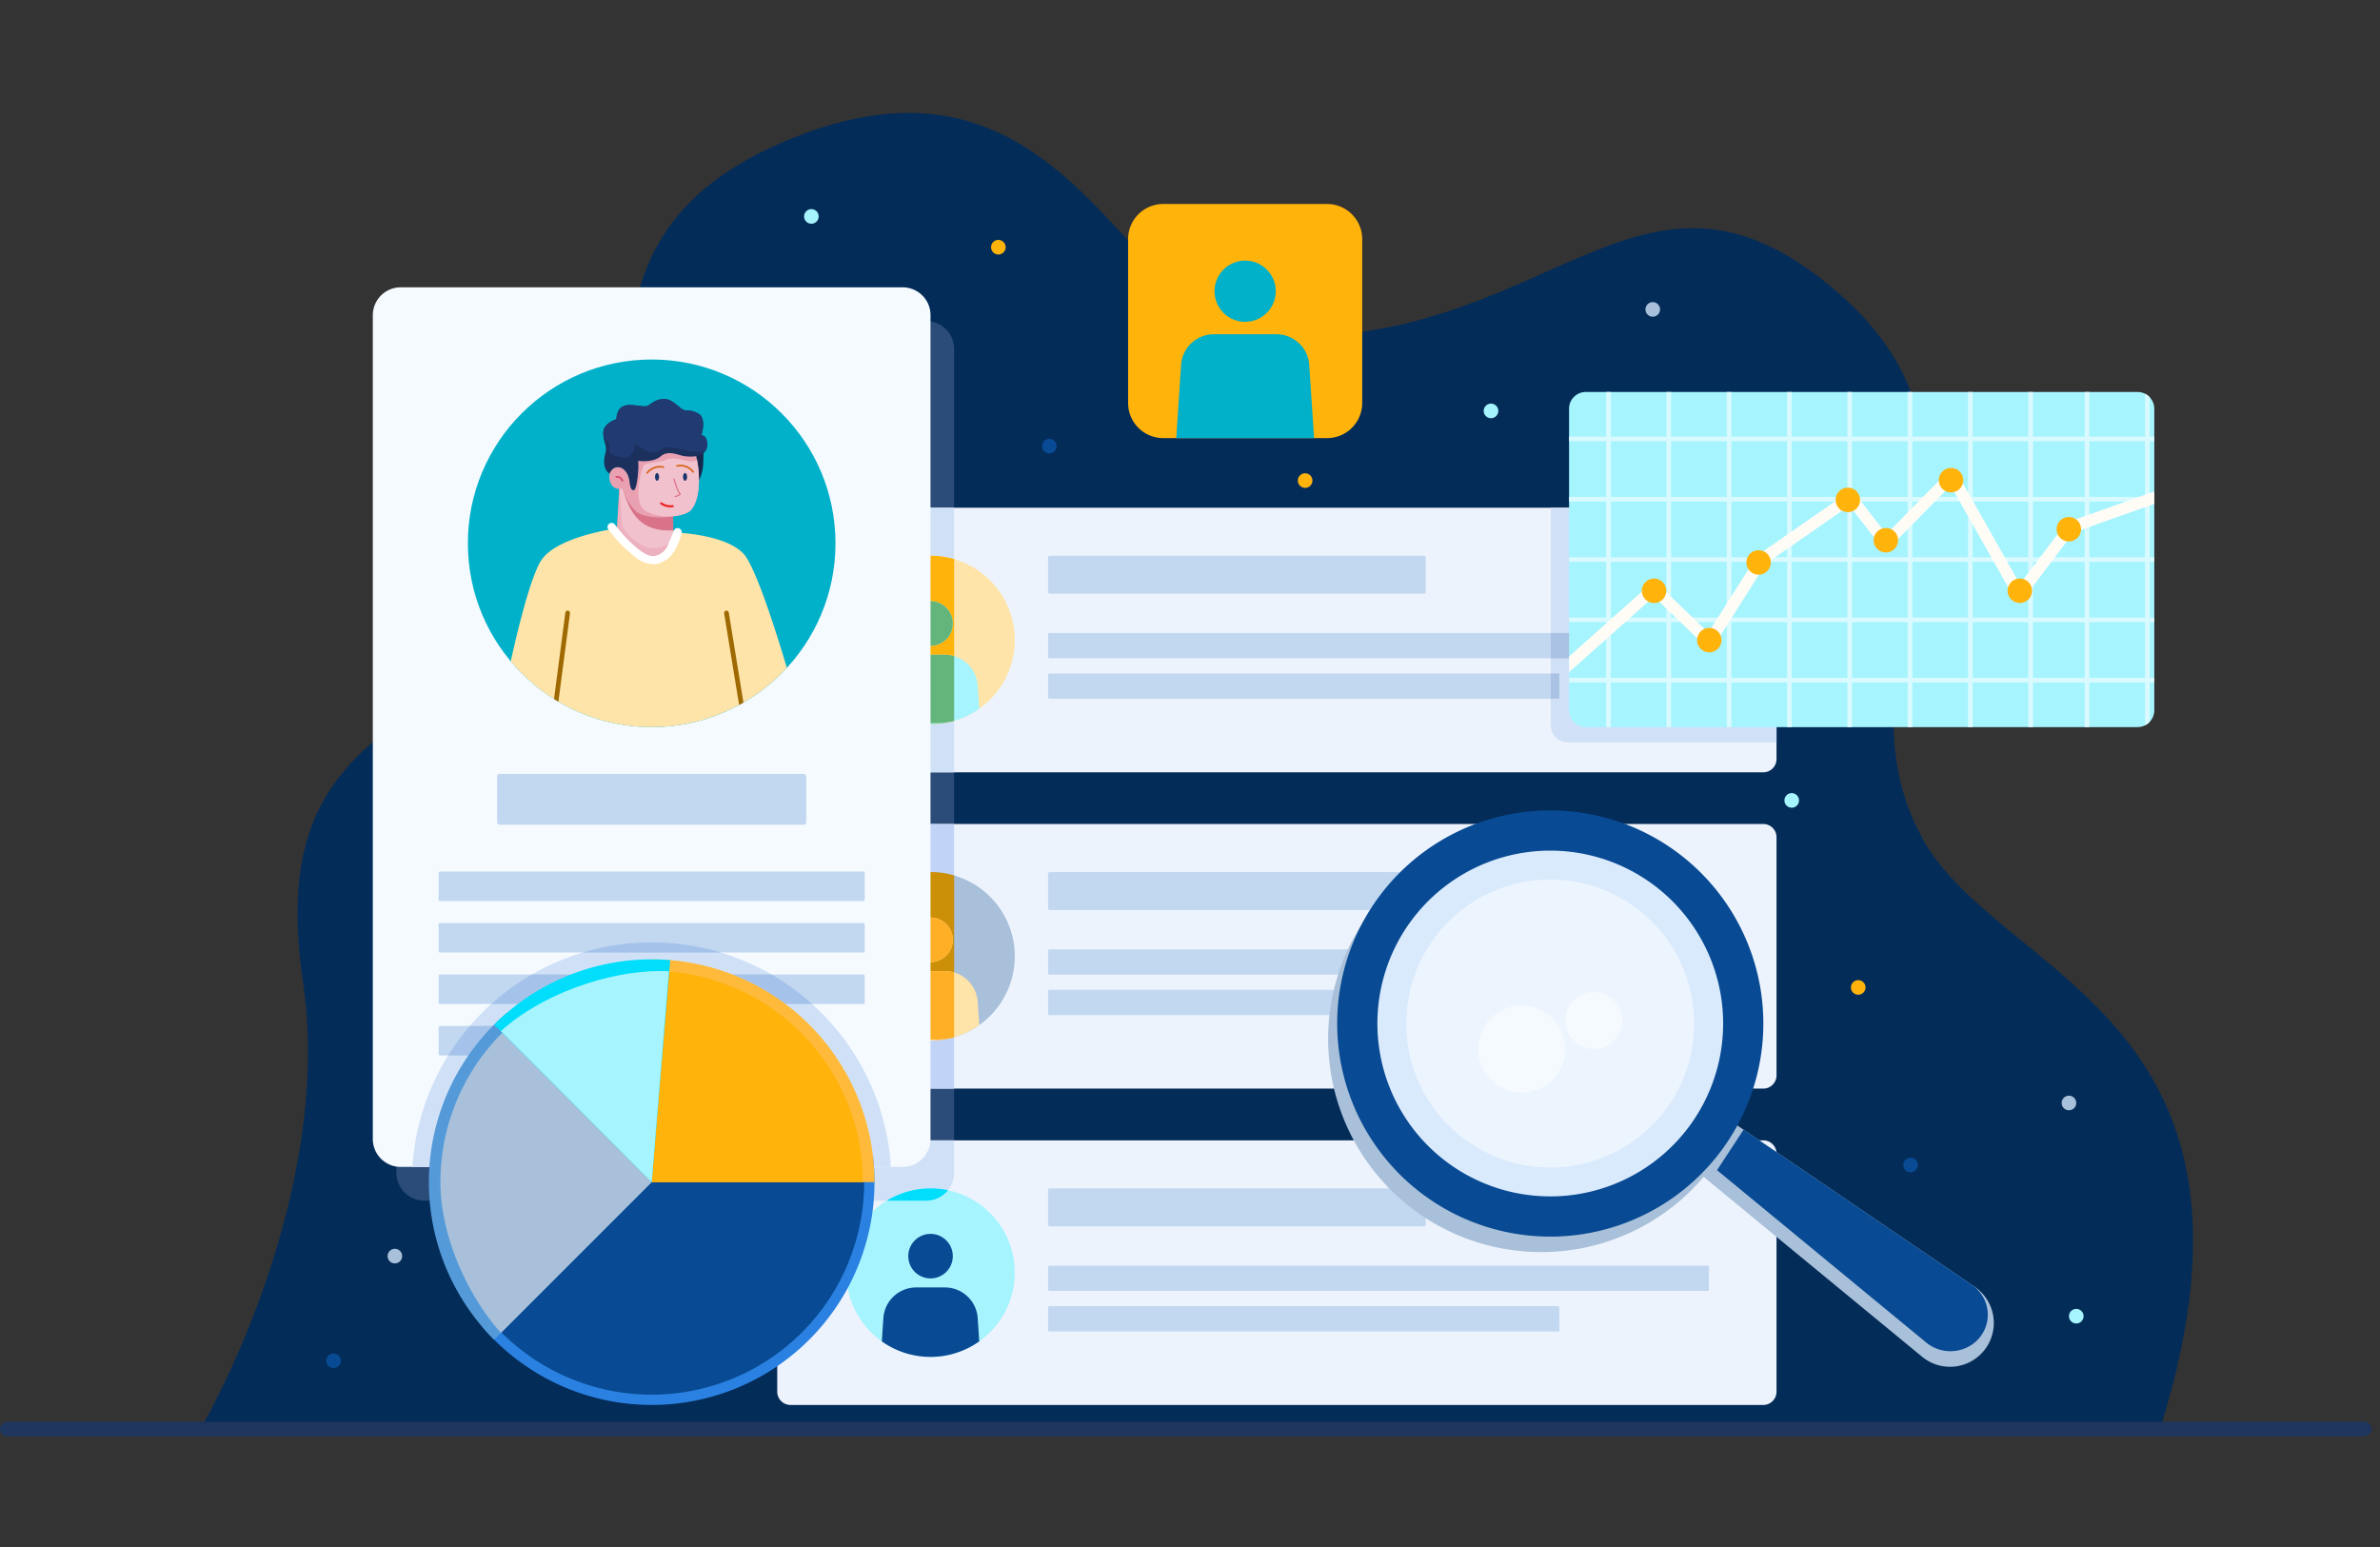 <svg xmlns="http://www.w3.org/2000/svg" width="400" height="260" viewBox="0 0 400 260">
  <rect x="0" y="0" width="400" height="260" fill="#333333" stroke="none"/>
  <g id="Grupo_176828" data-name="Grupo 176828" transform="translate(11713 9074)">
    <g id="Grupo_176737" data-name="Grupo 176737" transform="translate(-56)">
      <rect id="Rectángulo_298433" data-name="Rectángulo 298433" width="400" height="260" transform="translate(-11657 -9074)" fill="none"/>
      <g id="Grupo_174888" data-name="Grupo 174888" transform="translate(-9193.361 -10733.021)">
        <g id="Grupo_174887" data-name="Grupo 174887" transform="translate(-2463.639 1678)">
          <g id="back" transform="translate(0 0)">
            <path id="Trazado_207877" data-name="Trazado 207877" d="M312.895,518.8s22.186-38.117,16.834-74.42c-6.09-41.311,19.158-41.544,43.37-63.714,23.231-21.272-6.006-58.665,37.035-77.316,48.651-21.081,57.5,31.129,81.244,32.473,47.991,2.716,62.6-36.113,95.966-7.6,33.8,28.883-2.492,60.691,14.491,91.916,12.821,23.573,61.542,29.7,40.227,98.662H312.895Z" transform="translate(-278.804 -298.342)" fill="#042c58"/>
            <circle id="Elipse_13225" data-name="Elipse 13225" cx="1.23" cy="1.23" r="1.23" transform="translate(311.077 145.746)" fill="#ffb30b"/>
            <circle id="Elipse_13226" data-name="Elipse 13226" cx="1.23" cy="1.23" r="1.23" transform="translate(218.12 60.561)" fill="#ffb30b"/>
            <circle id="Elipse_13227" data-name="Elipse 13227" cx="1.23" cy="1.23" r="1.23" transform="translate(166.561 21.337)" fill="#ffb30b"/>
            <circle id="Elipse_13228" data-name="Elipse 13228" cx="1.23" cy="1.23" r="1.23" transform="translate(319.876 175.585)" fill="#084a93"/>
            <circle id="Elipse_13229" data-name="Elipse 13229" cx="1.23" cy="1.23" r="1.23" transform="translate(346.494 165.166)" fill="#a8c0d9"/>
            <circle id="Elipse_13230" data-name="Elipse 13230" cx="1.23" cy="1.23" r="1.23" transform="translate(65.135 190.9)" fill="#a8c0d9"/>
            <circle id="Elipse_13231" data-name="Elipse 13231" cx="1.23" cy="1.23" r="1.23" transform="translate(276.543 31.792)" fill="#a8c0d9"/>
            <circle id="Elipse_13232" data-name="Elipse 13232" cx="1.23" cy="1.23" r="1.23" transform="translate(54.825 208.488)" fill="#084a93"/>
            <circle id="Elipse_13233" data-name="Elipse 13233" cx="1.23" cy="1.23" r="1.23" transform="translate(175.13 54.766)" fill="#084a93"/>
            <circle id="Elipse_13234" data-name="Elipse 13234" cx="1.23" cy="1.23" r="1.23" transform="translate(135.136 16.166)" fill="#a6f4fe"/>
            <circle id="Elipse_13235" data-name="Elipse 13235" cx="1.23" cy="1.23" r="1.23" transform="translate(347.724 201)" fill="#a6f4fe"/>
            <circle id="Elipse_13236" data-name="Elipse 13236" cx="1.23" cy="1.23" r="1.23" transform="translate(299.898 114.313)" fill="#a6f4fe"/>
            <circle id="Elipse_13237" data-name="Elipse 13237" cx="1.23" cy="1.23" r="1.23" transform="translate(249.358 48.851)" fill="#a6f4fe"/>
            <path id="Trazado_207878" data-name="Trazado 207878" d="M616.647,2535.34a1.323,1.323,0,0,0-1.4-1.23H219.418a1.24,1.24,0,1,0,0,2.46H615.249A1.323,1.323,0,0,0,616.647,2535.34Z" transform="translate(-218.02 -2314.144)" fill="#1e355d"/>
          </g>
          <g id="front" transform="translate(62.658 15.302)">
            <path id="Trazado_207879" data-name="Trazado 207879" d="M737.3,658.557a4.689,4.689,0,0,0-4.687-4.687H648.253a4.689,4.689,0,0,0-4.687,4.687V797.014a4.689,4.689,0,0,0,4.687,4.687h84.361a4.689,4.689,0,0,0,4.687-4.687V658.557Z" transform="translate(-639.6 -634.193)" fill="#2b4b78"/>
            <g id="Grupo_174876" data-name="Grupo 174876" transform="translate(67.965 157.374)">
              <path id="Trazado_207880" data-name="Trazado 207880" d="M1462.021,2055.663a2.224,2.224,0,0,0-2.223-2.223h-163.5a2.224,2.224,0,0,0-2.223,2.223v40.024a2.225,2.225,0,0,0,2.223,2.223h163.5a2.225,2.225,0,0,0,2.223-2.223Z" transform="translate(-1294.07 -2053.44)" fill="#edf3fd"/>
              <path id="Trazado_207881" data-name="Trazado 207881" d="M1323.8,2053.44H1296.29a2.224,2.224,0,0,0-2.224,2.223v7.911h25.048a4.689,4.689,0,0,0,4.687-4.687v-5.447Z" transform="translate(-1294.067 -2053.44)" fill="#d0e1f7"/>
              <path id="Trazado_207882" data-name="Trazado 207882" d="M1820.169,2135.834a.319.319,0,0,0-.319-.319H1757a.319.319,0,0,0-.319.319v5.747a.32.32,0,0,0,.319.319h62.852a.32.32,0,0,0,.319-.319Z" transform="translate(-1711.164 -2127.439)" fill="#c2d8f1"/>
              <path id="Trazado_207883" data-name="Trazado 207883" d="M1867.768,2267.744a.212.212,0,0,0-.213-.212H1756.9a.212.212,0,0,0-.212.212v3.822a.212.212,0,0,0,.212.212h110.66a.213.213,0,0,0,.213-.212Z" transform="translate(-1711.169 -2246.469)" fill="#c2d8f1"/>
              <path id="Trazado_207884" data-name="Trazado 207884" d="M1842.618,2336.923a.212.212,0,0,0-.212-.212H1756.9a.212.212,0,0,0-.212.212v3.822a.212.212,0,0,0,.212.212h85.51a.212.212,0,0,0,.212-.212Z" transform="translate(-1711.169 -2308.841)" fill="#c2d8f1"/>
              <circle id="Elipse_13238" data-name="Elipse 13238" cx="14.16" cy="14.16" r="14.16" transform="translate(11.61 8.075)" fill="#a6f4fe"/>
              <path id="Trazado_207885" data-name="Trazado 207885" d="M1481.26,2137.575a14.189,14.189,0,0,1,10.285-1.754,4.679,4.679,0,0,1-3.655,1.754Z" transform="translate(-1462.843 -2127.441)" fill="#00defc"/>
              <path id="Trazado_207886" data-name="Trazado 207886" d="M1472.79,2231.286l.257-3.9a5.529,5.529,0,0,1,5.517-5.164h4.823a5.529,5.529,0,0,1,5.517,5.164l.257,3.9a14.151,14.151,0,0,1-16.372,0Zm8.186-18.066a3.741,3.741,0,1,1-3.741,3.741A3.743,3.743,0,0,1,1480.976,2213.22Z" transform="translate(-1455.206 -2197.5)" fill="#084a93"/>
            </g>
            <g id="Grupo_174877" data-name="Grupo 174877" transform="translate(67.965 104.21)">
              <path id="Trazado_207887" data-name="Trazado 207887" d="M1462.021,1515.3a2.224,2.224,0,0,0-2.223-2.224h-163.5a2.224,2.224,0,0,0-2.223,2.224v40.023a2.225,2.225,0,0,0,2.223,2.224h163.5a2.225,2.225,0,0,0,2.223-2.224Z" transform="translate(-1294.07 -1513.08)" fill="#edf3fd"/>
              <path id="Trazado_207888" data-name="Trazado 207888" d="M1323.8,1513.08H1296.29a2.224,2.224,0,0,0-2.224,2.224v40.023a2.225,2.225,0,0,0,2.224,2.224H1323.8v-44.47Z" transform="translate(-1294.067 -1513.08)" fill="#c1d4f8"/>
              <path id="Trazado_207889" data-name="Trazado 207889" d="M1820.169,1595.484a.319.319,0,0,0-.319-.319H1757a.32.32,0,0,0-.319.319v5.747a.32.32,0,0,0,.319.319h62.852a.32.32,0,0,0,.319-.319Z" transform="translate(-1711.164 -1587.089)" fill="#c2d8f1"/>
              <path id="Trazado_207890" data-name="Trazado 207890" d="M1867.768,1727.384a.213.213,0,0,0-.213-.212H1756.9a.212.212,0,0,0-.212.212v3.822a.212.212,0,0,0,.212.212h110.66a.212.212,0,0,0,.213-.212Z" transform="translate(-1711.169 -1706.108)" fill="#c2d8f1"/>
              <path id="Trazado_207891" data-name="Trazado 207891" d="M1842.618,1796.564a.212.212,0,0,0-.212-.213H1756.9a.212.212,0,0,0-.212.213v3.822a.212.212,0,0,0,.212.213h85.51a.212.212,0,0,0,.212-.213Z" transform="translate(-1711.169 -1768.482)" fill="#c2d8f1"/>
              <circle id="Elipse_13239" data-name="Elipse 13239" cx="14.16" cy="14.16" r="14.16" transform="translate(11.61 8.075)" fill="#a8c0d9"/>
              <path id="Trazado_207892" data-name="Trazado 207892" d="M1430.2,1622.913a14.16,14.16,0,1,1,0-27.192Z" transform="translate(-1400.466 -1587.082)" fill="#cc8f08"/>
              <path id="Trazado_207893" data-name="Trazado 207893" d="M1472.79,1690.936l.257-3.9a5.53,5.53,0,0,1,5.517-5.165h4.823a5.529,5.529,0,0,1,5.517,5.165l.257,3.9a14.153,14.153,0,0,1-16.372,0Zm8.186-18.066a3.741,3.741,0,1,1-3.741,3.741A3.743,3.743,0,0,1,1480.976,1672.87Z" transform="translate(-1455.206 -1657.149)" fill="#ffe4a9"/>
              <path id="Trazado_207894" data-name="Trazado 207894" d="M1472.881,1691l-.095-.067.257-3.9a5.529,5.529,0,0,1,5.517-5.165h4.823a5.529,5.529,0,0,1,1.554.222v10.885l-.047.013h-.005l-.064.018-.066.019-.063.017-.01,0-.053.014-.015,0-.048.013-.017,0-.047.012-.018,0-.047.012-.018,0-.048.012-.016,0-.053.013-.011,0-.064.015-.067.016-.065.015-.011,0-.053.012-.017,0-.047.01-.02,0-.045.01-.021,0-.045.009-.021,0-.046.009-.02,0-.048.01-.017,0-.057.011h-.008l-.067.012-.066.012-.013,0-.052.009-.02,0-.045.008-.022,0-.043.007-.024,0-.042.007-.024,0-.042.006-.023,0-.044.007-.022,0-.049.007-.017,0-.066.009-.067.009-.015,0-.051.007-.022,0-.044.006-.025,0-.041.005-.026,0-.041,0-.026,0-.041,0-.026,0-.042,0-.025,0-.044,0-.022,0-.055.005h-.012l-.067.006h-.016l-.051,0-.024,0-.043,0-.027,0-.041,0-.028,0-.039,0-.028,0-.039,0-.028,0-.04,0-.027,0-.042,0-.025,0-.048,0h-.019l-.068,0h-.012l-.055,0h-.024l-.044,0h-.784l-.083,0h-.019l-.064,0h-.027l-.058,0h-.026l-.076,0h-.007l-.082,0h-.025l-.059,0-.028,0-.061,0h-.022l-.081-.006h-.017l-.065,0-.027,0-.057,0-.027,0-.069-.006h-.013l-.08-.007-.025,0-.057-.006-.028,0-.057-.006-.025,0-.079-.009-.016,0-.064-.008-.029,0-.054-.007-.029,0-.061-.008-.019,0-.078-.011-.026,0-.054-.008-.031,0-.052-.008-.028,0-.077-.012-.019,0-.061-.01-.031-.005-.049-.008-.032-.005-.053-.009-.026,0-.075-.014-.03-.005-.049-.009-.034-.006-.046-.009-.033-.006-.058-.012-.017,0-.023,0-.053-.011-.035-.007-.042-.009-.036-.008-.043-.009-.034-.008-.07-.016-.036-.008-.04-.01-.039-.009-.038-.009-.039-.009-.04-.01-.033-.008-.032-.008-.039-.01-.041-.01-.034-.009-.042-.011-.033-.009-.043-.011-.022-.006-.044-.012-.043-.012-.03-.008-.045-.013-.029-.008-.046-.013-.024-.007-.046-.013-.053-.016-.014,0-.049-.015-.024-.007-.048-.015-.022-.007-.05-.016-.064-.021-.053-.018-.015,0-.052-.017-.019-.006-.053-.018-.01,0-.056-.019-.064-.022-.056-.02-.013,0-.055-.02-.012,0-.241-.09-.009,0q-.124-.047-.246-.1h0l-.061-.025h0a14.113,14.113,0,0,1-2.136-1.1h0l-.22-.141-.005,0-.051-.033-.009-.006-.05-.033-.055-.037-.05-.034-.006,0-.044-.03-.018-.012-.042-.029-.019-.013Zm8.091-18.133a3.741,3.741,0,1,1-3.741,3.741A3.743,3.743,0,0,1,1480.972,1672.862Z" transform="translate(-1455.203 -1657.142)" fill="#ffaf26"/>
            </g>
            <g id="Grupo_174878" data-name="Grupo 174878" transform="translate(67.965 51.047)">
              <path id="Trazado_207895" data-name="Trazado 207895" d="M1462.021,974.947a2.224,2.224,0,0,0-2.223-2.224h-163.5a2.224,2.224,0,0,0-2.223,2.224v40.023a2.224,2.224,0,0,0,2.223,2.224h163.5a2.224,2.224,0,0,0,2.223-2.224Z" transform="translate(-1294.07 -972.723)" fill="#edf3fd"/>
              <path id="Trazado_207896" data-name="Trazado 207896" d="M2615.49,972.723v36.615a2.818,2.818,0,0,0,2.816,2.816h35.126V974.947a2.225,2.225,0,0,0-2.223-2.224Z" transform="translate(-2485.481 -972.723)" fill="#d0e1f7"/>
              <path id="Trazado_207897" data-name="Trazado 207897" d="M1323.8,972.723H1296.29a2.224,2.224,0,0,0-2.224,2.224v40.023a2.224,2.224,0,0,0,2.224,2.224H1323.8Z" transform="translate(-1294.067 -972.723)" fill="#d0e1f7"/>
              <path id="Trazado_207898" data-name="Trazado 207898" d="M1842.618,1074.807a.212.212,0,0,0-.212-.212H1756.9a.212.212,0,0,0-.212.212v3.822a.212.212,0,0,0,.212.212h85.51a.212.212,0,0,0,.212-.212Zm25.15-6.806a.212.212,0,0,0-.213-.212H1756.9a.212.212,0,0,0-.212.212v3.822a.212.212,0,0,0,.212.212h110.66a.212.212,0,0,0,.213-.212Zm-47.594-12.881a.319.319,0,0,0-.319-.319H1757a.319.319,0,0,0-.319.319v5.747a.32.32,0,0,0,.319.32h62.852a.32.32,0,0,0,.319-.32Z" transform="translate(-1711.169 -1046.726)" fill="#c2d8f1"/>
              <path id="Trazado_207899" data-name="Trazado 207899" d="M2615.49,1193.627v4.246h1.229a.212.212,0,0,0,.212-.212v-3.822a.213.213,0,0,0-.212-.212Zm0-6.806v4.247h26.378a.212.212,0,0,0,.212-.212v-3.822a.212.212,0,0,0-.212-.213Z" transform="translate(-2485.481 -1165.757)" fill="#aac2e4"/>
              <circle id="Elipse_13240" data-name="Elipse 13240" cx="14.16" cy="14.16" r="14.16" transform="translate(11.61 8.076)" fill="#ffe4a9"/>
              <path id="Trazado_207900" data-name="Trazado 207900" d="M1430.2,1082.562a14.16,14.16,0,1,1,0-27.192Z" transform="translate(-1400.466 -1046.73)" fill="#ffb30b"/>
              <path id="Trazado_207901" data-name="Trazado 207901" d="M1472.79,1150.576l.257-3.9a5.53,5.53,0,0,1,5.517-5.165h4.823a5.529,5.529,0,0,1,5.517,5.165l.257,3.9a14.152,14.152,0,0,1-16.372,0Zm8.186-18.067a3.741,3.741,0,1,1-3.741,3.741A3.743,3.743,0,0,1,1480.976,1132.509Z" transform="translate(-1455.206 -1116.788)" fill="#a6f4fe"/>
              <path id="Trazado_207902" data-name="Trazado 207902" d="M1472.881,1150.644l-.095-.067.257-3.9a5.529,5.529,0,0,1,5.517-5.165h4.823a5.524,5.524,0,0,1,1.554.222v10.885l-.047.014h-.005l-.064.019-.066.018-.063.017-.01,0-.053.014-.015,0-.048.013-.017,0-.047.012-.018,0-.047.012-.018,0-.048.012-.016,0-.053.013-.011,0-.064.016-.067.016-.065.015-.011,0-.053.012-.017,0-.047.01-.02,0-.045.01-.021,0-.045.009-.021,0-.046.009-.02,0-.048.01-.017,0-.057.011h-.008l-.067.013-.066.012-.013,0-.052.009-.02,0-.045.008-.022,0-.043.007-.024,0-.042.007-.024,0-.042.007-.023,0-.044.007-.022,0-.049.007-.017,0-.066.01-.067.009-.015,0-.051.007-.022,0-.044.005-.025,0-.041.005-.026,0-.041,0-.026,0-.041,0-.026,0-.042,0-.025,0-.044,0-.022,0-.055.005h-.012l-.067.006h-.016l-.051,0-.024,0-.043,0-.027,0-.041,0-.028,0-.039,0-.028,0-.039,0-.028,0-.04,0-.027,0-.042,0h-.025l-.048,0h-.019l-.068,0h-.012l-.055,0h-.024l-.044,0h-.784l-.083,0h-.019l-.064,0h-.027l-.058,0h-.026l-.076,0h-.007l-.082,0h-.025l-.059,0-.028,0-.061,0h-.022l-.081-.005h-.017l-.065,0-.027,0-.057,0-.027,0-.069-.006h-.013l-.08-.007-.025,0-.057-.006-.028,0-.057-.006-.025,0-.079-.009-.016,0-.064-.008-.029,0-.054-.007-.029,0-.061-.008-.019,0-.078-.011-.026,0-.054-.008-.031,0-.052-.008-.028,0-.077-.012-.019,0-.061-.01-.031-.005-.049-.008-.032-.005-.053-.009-.026,0-.075-.014-.03-.006-.049-.009-.034-.007-.046-.009-.033-.007-.058-.012-.017,0-.023,0-.053-.011-.035-.007-.042-.009-.036-.008-.043-.01-.034-.008-.07-.016-.036-.008-.04-.01-.039-.009-.038-.009-.039-.009-.04-.01-.033-.008-.032-.008-.039-.01-.041-.011-.034-.009-.042-.011-.033-.009-.043-.012-.022-.006-.044-.012-.043-.012-.03-.008-.045-.013-.029-.008-.046-.013-.024-.007-.046-.013-.053-.016-.014,0-.049-.015-.024-.008-.048-.015-.022-.007-.05-.016-.064-.021-.053-.017-.015,0-.052-.017-.019-.006-.053-.018-.01,0-.056-.019-.064-.022-.056-.02-.013,0-.055-.02-.012,0-.241-.09-.009,0-.246-.1h0l-.061-.025h0a14.114,14.114,0,0,1-2.136-1.1h0c-.074-.046-.147-.093-.22-.141l-.005,0-.051-.033-.009-.006-.05-.033-.055-.037-.05-.034-.006,0-.044-.03-.018-.012-.042-.029-.019-.013Zm8.091-18.133a3.741,3.741,0,1,1-3.741,3.741A3.743,3.743,0,0,1,1480.972,1132.511Z" transform="translate(-1455.203 -1116.79)" fill="#64b57b"/>
            </g>
            <g id="Grupo_174881" data-name="Grupo 174881" transform="translate(0 14.007)">
              <path id="Trazado_207903" data-name="Trazado 207903" d="M696.991,600.93a4.689,4.689,0,0,0-4.687-4.687H607.943a4.689,4.689,0,0,0-4.687,4.687V739.387a4.689,4.689,0,0,0,4.687,4.687H692.3a4.689,4.689,0,0,0,4.687-4.687V600.93Z" transform="translate(-603.256 -596.243)" fill="#f5faff"/>
              <path id="Trazado_207904" data-name="Trazado 207904" d="M670.88,1753h80.43a40.3,40.3,0,0,0-39.881-37.734h-.46a40.294,40.294,0,0,0-27.022,10.517l-.1.1-.1.093-.1.093-.1.094-.05.047A40.3,40.3,0,0,0,670.88,1753Z" transform="translate(-664.227 -1605.168)" fill="#d0e1f7"/>
              <path id="Trazado_207905" data-name="Trazado 207905" d="M764.885,1470.12a.248.248,0,0,0-.248-.248h-48.7a.248.248,0,0,0-.248.248v4.46a.248.248,0,0,0,.248.248h48.7a.248.248,0,0,0,.248-.248Zm22.412-8.651a.248.248,0,0,0-.248-.248H715.933a.248.248,0,0,0-.248.248v4.46a.248.248,0,0,0,.248.248h71.117a.248.248,0,0,0,.248-.248Zm0-8.651a.248.248,0,0,0-.248-.248H715.933a.248.248,0,0,0-.248.248v4.46a.248.248,0,0,0,.248.248h71.117a.248.248,0,0,0,.248-.248Zm0-8.651a.248.248,0,0,0-.248-.248H715.933a.248.248,0,0,0-.248.248v4.46a.248.248,0,0,0,.248.248h71.117a.248.248,0,0,0,.248-.248Zm-9.831-16.227a.427.427,0,0,0-.427-.427h-51.1a.427.427,0,0,0-.427.427v7.684a.427.427,0,0,0,.427.427h51.1a.427.427,0,0,0,.427-.427Z" transform="translate(-704.624 -1345.728)" fill="#c2d8f1"/>
              <path id="Trazado_207906" data-name="Trazado 207906" d="M735.53,1729.318a40.27,40.27,0,0,0-3.636,4.956h47.358a.248.248,0,0,0,.248-.248v-4.46a.248.248,0,0,0-.248-.248Zm50.735-8.651h-40.3a40.3,40.3,0,0,0-6.821,4.956h53.933A40.394,40.394,0,0,0,786.265,1720.667Zm-31.746-3.7h23.211a40.27,40.27,0,0,0-11.289-1.7h-.46a40.274,40.274,0,0,0-11.462,1.7Z" transform="translate(-719.238 -1605.174)" fill="#a5c3ea"/>
              <circle id="Elipse_13241" data-name="Elipse 13241" cx="30.891" cy="30.891" r="30.891" transform="translate(15.977 12.134)" fill="#00b1c9"/>
              <g id="Grupo_174880" data-name="Grupo 174880" transform="translate(23.181 18.767)">
                <g id="Grupo_174879" data-name="Grupo 174879" transform="translate(15.549)">
                  <path id="Trazado_207907" data-name="Trazado 207907" d="M1151.02,875.252s.035.757-.015,1.719a8.011,8.011,0,0,1-.727,3.343l-1.11-4.692Z" transform="translate(-1134.189 -866.568)" fill="#17284f"/>
                  <path id="Trazado_207908" data-name="Trazado 207908" d="M1029.054,940.821l.173,6.241s-2.565,2.091-4.223,1.8c-2.842-.5-5.44-4.2-5.44-4.2l.5-8.459h.785C1022.231,939.465,1024.981,940.985,1029.054,940.821Z" transform="translate(-1017.336 -921.526)" fill="#d8738a"/>
                  <path id="Trazado_207909" data-name="Trazado 207909" d="M1029.131,943.631l.095,3.43s-2.565,2.091-4.223,1.8c-2.842-.5-5.44-4.2-5.44-4.2l.5-8.459.5.247C1022.132,942.522,1025.058,943.8,1029.131,943.631Z" transform="translate(-1017.335 -921.526)" fill="#edb0be"/>
                  <path id="Trazado_207910" data-name="Trazado 207910" d="M1033.7,943.631l-.078,1.859s-2.13,1.374-3.787,1.084c-2.842-.5-4.705-3.573-4.705-3.573l-.5-6.8.5.247C1026.7,942.522,1029.629,943.8,1033.7,943.631Z" transform="translate(-1021.906 -921.526)" fill="#f1c2cd"/>
                  <path id="Trazado_207911" data-name="Trazado 207911" d="M1010.743,876.136s-.164-3-2.311-2.6c-1.818.333-1.345,4.367,1.165,3.553a8.358,8.358,0,0,0,2.214,3.885c2,1.631,8.155,1.123,9.315-.311,1.861-2.3,1.411-7.746.358-10.384l-10.741,1.1v4.763Z" transform="translate(-1006.309 -862.083)" fill="#e9a1b2"/>
                  <path id="Trazado_207912" data-name="Trazado 207912" d="M1057.974,889.824c-.741,1.34-1.576,6.076,0,7.364,1.995,1.631,6.843,1.434,8,0,1.464-1.81,1.5-5.562.934-8.366-.878.947-3.312-.8-5.143,0-1.178.513-3.473.423-3.793,1Z" transform="translate(-1051.16 -878.61)" fill="#f1c2cd"/>
                  <path id="Trazado_207913" data-name="Trazado 207913" d="M1070.618,902.524a2.555,2.555,0,0,1,2.574-.931.148.148,0,1,0,.062-.289,2.849,2.849,0,0,0-2.878,1.051.148.148,0,0,0,.242.169Z" transform="translate(-1063.125 -889.995)" fill="#da6820"/>
                  <path id="Trazado_207914" data-name="Trazado 207914" d="M1124.295,900.367a2.849,2.849,0,0,0-2.878-1.051.148.148,0,0,0,.061.289,2.555,2.555,0,0,1,2.574.931.148.148,0,1,0,.242-.169Z" transform="translate(-1109.063 -888.203)" fill="#da6820"/>
                  <path id="Trazado_207915" data-name="Trazado 207915" d="M1085.691,913.478c.188,0,.341.291.341.651s-.153.651-.341.651-.341-.291-.341-.651S1085.5,913.478,1085.691,913.478Z" transform="translate(-1076.65 -901.034)" fill="#19346d"/>
                  <path id="Trazado_207916" data-name="Trazado 207916" d="M1116.786,923.012a16.647,16.647,0,0,0,.648,1.854,2.528,2.528,0,0,0,.363.621,1.486,1.486,0,0,1-.734.318.1.1,0,0,0,.011.2,1.887,1.887,0,0,0,.939-.437l-.012-.157a.553.553,0,0,1-.137-.151,3.092,3.092,0,0,1-.251-.472,16.393,16.393,0,0,1-.638-1.827.1.1,0,1,0-.189.053Z" transform="translate(-1104.99 -909.517)" fill="#de6d87"/>
                  <path id="Trazado_207917" data-name="Trazado 207917" d="M1093.939,963.8a2.892,2.892,0,0,0,2.072.522.178.178,0,0,0,.174-.192.2.2,0,0,0-.219-.161,2.518,2.518,0,0,1-1.754-.421.215.215,0,0,0-.28,0A.164.164,0,0,0,1093.939,963.8Z" transform="translate(-1084.337 -946.128)" fill="#ee2121"/>
                  <path id="Trazado_207918" data-name="Trazado 207918" d="M1019.347,919.227a1.105,1.105,0,0,0-1.16-.748.148.148,0,1,0,.047.291.8.8,0,0,1,.835.553.148.148,0,1,0,.279-.1Z" transform="translate(-1015.982 -905.529)" fill="#d84b6b"/>
                  <path id="Trazado_207919" data-name="Trazado 207919" d="M1133.521,913.478c.188,0,.341.291.341.651s-.153.651-.341.651-.341-.291-.341-.651S1133.333,913.478,1133.521,913.478Z" transform="translate(-1119.774 -901.034)" fill="#19346d"/>
                  <path id="Trazado_207920" data-name="Trazado 207920" d="M1001.353,801.045s.11,1.411.7,1.277.9-4.069.726-4.928c0,0,2.445.382,3.8-.764s2.911-.138,4.155,0c2.321.258,3.679-.43,3.651-1.982-.032-1.727-.969-1.533-.969-1.533s.871-2.779-.41-3.6-1.987-.458-2.637-.707-1.829-1.89-3.357-1.813-2.261,1.08-2.784,1.193c-1.466.315-4.833-1.533-5.119,2.206,0,0-2.111.611-2.187,2.2s.716,2.214.372,3.456-.442,2.641.647,3.5c.934-2.038,3.237-1.085,3.41,1.5Z" transform="translate(-996.919 -786.992)" fill="#1b305d"/>
                  <path id="Trazado_207921" data-name="Trazado 207921" d="M997.97,795.415c-.344,1.242,2.521,1.487,3.113,1.353a2.381,2.381,0,0,0,1.181-2.3s2.708,2.354,4.064,1.208,3.462-.138,4.706,0c2.321.258,3.408.525,3.38-1.027-.032-1.727-.969-1.533-.969-1.533s.87-2.779-.41-3.6-1.987-.458-2.637-.707-1.829-1.89-3.357-1.813-2.261,1.08-2.784,1.193c-1.466.315-4.833-1.533-5.119,2.206,0,0-2.111.611-2.187,2.2s1.363,1.583,1.019,2.825Z" transform="translate(-996.945 -786.992)" fill="#213a71"/>
                </g>
                <path id="Trazado_207922" data-name="Trazado 207922" d="M838.872,1030.968c1.457-6.543,3.324-13.807,4.97-16.714,2.349-4.15,12.46-5.551,12.46-5.551s3.482,5.1,6.854,4.844c2.684-.207,3.206-4.225,3.206-4.225s9.621.273,12.123,4.225c1.925,3.041,4.638,11.31,6.793,18.522a30.874,30.874,0,0,1-46.406-1.1Z" transform="translate(-838.872 -986.89)" fill="#ffe4a9"/>
                <path id="Trazado_207923" data-name="Trazado 207923" d="M1004.436,999.933a24.621,24.621,0,0,0,4.615,4.707,4.923,4.923,0,0,0,3.365,1.118,4.549,4.549,0,0,0,3.051-2.149,9.864,9.864,0,0,0,1.282-3.1.689.689,0,0,0-1.351-.271l-1.08,2.608a3.189,3.189,0,0,1-2.112,1.548,2.525,2.525,0,0,1-1.466-.341,9.215,9.215,0,0,1-1.814-1.261,25.441,25.441,0,0,1-3.38-3.677.689.689,0,1,0-1.11.816Z" transform="translate(-988.026 -977.994)" fill="#fff"/>
                <path id="Trazado_207924" data-name="Trazado 207924" d="M943.914,1164.6a.423.423,0,0,1-.012-.051l-2.5-15.33a.394.394,0,1,1,.777-.126l2.461,15.1Q944.28,1164.4,943.914,1164.6Zm-31.109-1,1.9-14.491a.394.394,0,1,1,.78.1l-1.933,14.765a.394.394,0,0,1-.015.069q-.368-.218-.729-.445Z" transform="translate(-905.531 -1113.172)" fill="#9e6900"/>
              </g>
            </g>
            <g id="Grupo_174882" data-name="Grupo 174882" transform="translate(160.559 101.929)">
              <path id="Trazado_207925" data-name="Trazado 207925" d="M2827.273,1991.53l-5.81,7.755L2863.622,2034a7.36,7.36,0,0,0,10.568-1.269h0a7.36,7.36,0,0,0-1.752-10.5l-45.165-30.706Z" transform="translate(-2763.783 -1942.176)" fill="#a8c0d9"/>
              <path id="Trazado_207926" data-name="Trazado 207926" d="M2904.006,2035.27l-4.458,6.8,35.153,28.963a6.414,6.414,0,0,0,8.059.079h0a6.042,6.042,0,0,0-.353-9.734l-38.4-26.108Z" transform="translate(-2834.187 -1981.612)" fill="#084a93"/>
              <path id="Trazado_207927" data-name="Trazado 207927" d="M2242.35,1530.684a35.814,35.814,0,1,1,7.189,50.136,35.831,35.831,0,0,1-7.189-50.136Z" transform="translate(-2235.203 -1513.745)" fill="#a8c0d9"/>
              <path id="Trazado_207928" data-name="Trazado 207928" d="M2257.8,1504.224a35.814,35.814,0,1,1,7.188,50.136,35.831,35.831,0,0,1-7.188-50.136Z" transform="translate(-2249.133 -1489.888)" fill="#084a93"/>
              <path id="Trazado_207929" data-name="Trazado 207929" d="M2325.128,1570.191a29.057,29.057,0,1,1,5.832,40.677,29.071,29.071,0,0,1-5.832-40.677Z" transform="translate(-2311.053 -1551.804)" fill="#d9eafc"/>
              <path id="Trazado_207930" data-name="Trazado 207930" d="M2373.473,1617.562a24.2,24.2,0,1,1,4.858,33.884,24.216,24.216,0,0,1-4.858-33.884Z" transform="translate(-2355.514 -1596.265)" fill="#ecf4fe"/>
              <path id="Trazado_207931" data-name="Trazado 207931" d="M2492.882,1825.986a7.321,7.321,0,1,1,1.469,10.248,7.324,7.324,0,0,1-1.469-10.248Z" transform="translate(-2466.213 -1790.277)" fill="#f5fafe"/>
              <path id="Trazado_207932" data-name="Trazado 207932" d="M2641.176,1801.762a4.8,4.8,0,1,1,.964,6.723A4.805,4.805,0,0,1,2641.176,1801.762Z" transform="translate(-2600.371 -1769.345)" fill="#f5fafe"/>
            </g>
            <g id="Grupo_174884" data-name="Grupo 174884" transform="translate(201.049 31.597)">
              <path id="Trazado_207933" data-name="Trazado 207933" d="M2745.11,777.845a2.818,2.818,0,0,0-2.816-2.816h-92.726a2.818,2.818,0,0,0-2.816,2.816v50.693a2.818,2.818,0,0,0,2.816,2.816h92.726a2.818,2.818,0,0,0,2.816-2.816V777.845Z" transform="translate(-2646.752 -775.029)" fill="#a6f4fe"/>
              <g id="Grupo_174883" data-name="Grupo 174883" transform="translate(0 0)">
                <path id="Trazado_207934" data-name="Trazado 207934" d="M2745.11,892.584h-98.358V891.8h98.358Zm0-10.135h-98.358v-.787h98.358Zm0-10.135h-98.358v-.787h98.358Zm0-10.135h-98.358v-.787h98.358Zm0-10.135h-98.358v-.787h98.358Z" transform="translate(-2646.752 -843.758)" fill="#d9faff"/>
                <path id="Trazado_207935" data-name="Trazado 207935" d="M2710.937,831.355h-.787V775.03h.787Zm10.135,0h-.787V775.03h.787Zm10.135,0h-.787V775.03h.787Zm10.135,0h-.787V775.03h.787Zm10.135,0h-.787V775.03h.787Zm10.135,0h-.787V775.03h.787Zm10.135,0h-.787V775.03h.787Zm10.135,0h-.787V775.03h.787Zm9.484,0h-.787V775.03h.787Zm9.347-56.03V831.06a2.829,2.829,0,0,0,.787-.584V775.909A2.827,2.827,0,0,0,2800.71,775.326Z" transform="translate(-2703.912 -775.03)" fill="#d9faff"/>
              </g>
              <path id="Trazado_207936" data-name="Trazado 207936" d="M2646.75,942.335v2.636l.655-.583,13.606-12.128,8.655,8.333,1.514-.183,8.655-13.677,14.044-9.754,5.337,6.9,1.48.087,10.189-10.376,10.665,18.858,1.642.108,8.326-11.051,13.59-4.825v-2.088L2730.3,919.85l-7.779,10.325-10.569-18.689-1.558-.205-10.314,10.5-5.79-7.488-15.907,11.047-8.223,12.995-9.1-8.76-14.312,12.757Z" transform="translate(-2646.75 -897.876)" fill="#fffcf6"/>
              <path id="Trazado_207937" data-name="Trazado 207937" d="M2782.437,931.708a2.051,2.051,0,1,0,2.052,2.052A2.053,2.053,0,0,0,2782.437,931.708Zm-9.284-8.293a2.051,2.051,0,1,0,2.051,2.052A2.052,2.052,0,0,0,2773.153,923.415Zm61.473,0a2.051,2.051,0,1,0,2.051,2.052A2.052,2.052,0,0,0,2834.625,923.415Zm-43.9-4.761a2.051,2.051,0,1,0,2.052,2.051A2.052,2.052,0,0,0,2790.73,918.654Zm21.385-3.733a2.051,2.051,0,1,0,2.052,2.052A2.052,2.052,0,0,0,2812.115,914.921Zm30.756-1.853a2.052,2.052,0,1,0,2.052,2.052,2.053,2.053,0,0,0-2.052-2.052Zm-37.145-4.928a2.052,2.052,0,1,0,2.052,2.052A2.052,2.052,0,0,0,2805.726,908.14Zm17.341-3.316a2.051,2.051,0,1,0,2.052,2.052A2.052,2.052,0,0,0,2823.067,904.824Z" transform="translate(-2758.867 -892.054)" fill="#ffb30b"/>
            </g>
            <g id="Grupo_174885" data-name="Grupo 174885" transform="translate(9.422 126.953)">
              <path id="Trazado_207938" data-name="Trazado 207938" d="M790.389,2108.78a37.445,37.445,0,0,0,65.642-28.747l-37.185,4.408-28.457,24.339Z" transform="translate(-781.4 -2046.996)" fill="#2a81e1"/>
              <path id="Trazado_207939" data-name="Trazado 207939" d="M815.532,2126.618l26.709-26.3,34.9-.682q.086,1.238.086,2.479a35.713,35.713,0,0,1-61.7,24.5Z" transform="translate(-804.069 -2064.671)" fill="#084a93"/>
              <path id="Trazado_207940" data-name="Trazado 207940" d="M712.1,1835.85a37.445,37.445,0,0,0-2.11,54.91l26.478-26.478L712.1,1835.85Z" transform="translate(-699.024 -1826.837)" fill="#549ad9"/>
              <path id="Trazado_207941" data-name="Trazado 207941" d="M729.664,1864s19.855,20.193,24.543,25.663L728.875,1915c-5.824-6.5-10.177-16.563-10.177-25.333A35.511,35.511,0,0,1,729.664,1864Z" transform="translate(-716.762 -1852.217)" fill="#a8c0d9"/>
              <path id="Trazado_207942" data-name="Trazado 207942" d="M1117.074,1781.684a37.445,37.445,0,0,0-37.445-37.445v37.445Z" transform="translate(-1042.183 -1744.239)" fill="#ffba3b"/>
              <path id="Trazado_207943" data-name="Trazado 207943" d="M1115.088,1799.9H1079.63l1.936-35.458a35.513,35.513,0,0,1,33.522,33.522Z" transform="translate(-1042.184 -1762.453)" fill="#ffb30b"/>
              <path id="Trazado_207944" data-name="Trazado 207944" d="M840.1,1744.371q-1.554-.13-3.114-.13a37.445,37.445,0,0,0-26.478,10.968l26.478,26.478Z" transform="translate(-799.537 -1744.241)" fill="#00defc"/>
              <path id="Trazado_207945" data-name="Trazado 207945" d="M850.371,1764.176s-2.162,26.589-2.9,35.458l-25.333-25.386c6.607-6.061,17.793-10.1,26.8-10.1q.72,0,1.439.029Z" transform="translate(-810.024 -1762.188)" fill="#a6f4fe"/>
            </g>
            <g id="Grupo_174886" data-name="Grupo 174886" transform="translate(126.936)">
              <path id="Trazado_207946" data-name="Trazado 207946" d="M1932.8,459.773a5.906,5.906,0,0,0-5.9-5.9h-27.548a5.906,5.906,0,0,0-5.9,5.9v27.548a5.906,5.906,0,0,0,5.9,5.9H1926.9a5.906,5.906,0,0,0,5.9-5.9Z" transform="translate(-1893.45 -453.87)" fill="#ffb30b"/>
              <path id="Trazado_207947" data-name="Trazado 207947" d="M1998.075,568.138a5.529,5.529,0,0,0-5.517-5.164H1982.05a5.529,5.529,0,0,0-5.517,5.164c-.34,5.149-.812,12.3-.812,12.3h23.166ZM1987.3,550.6a5.143,5.143,0,1,1-5.142,5.143A5.145,5.145,0,0,1,1987.3,550.6Z" transform="translate(-1967.627 -541.08)" fill="#00b1c9"/>
            </g>
          </g>
        </g>
      </g>
    </g>
  </g>
</svg>
